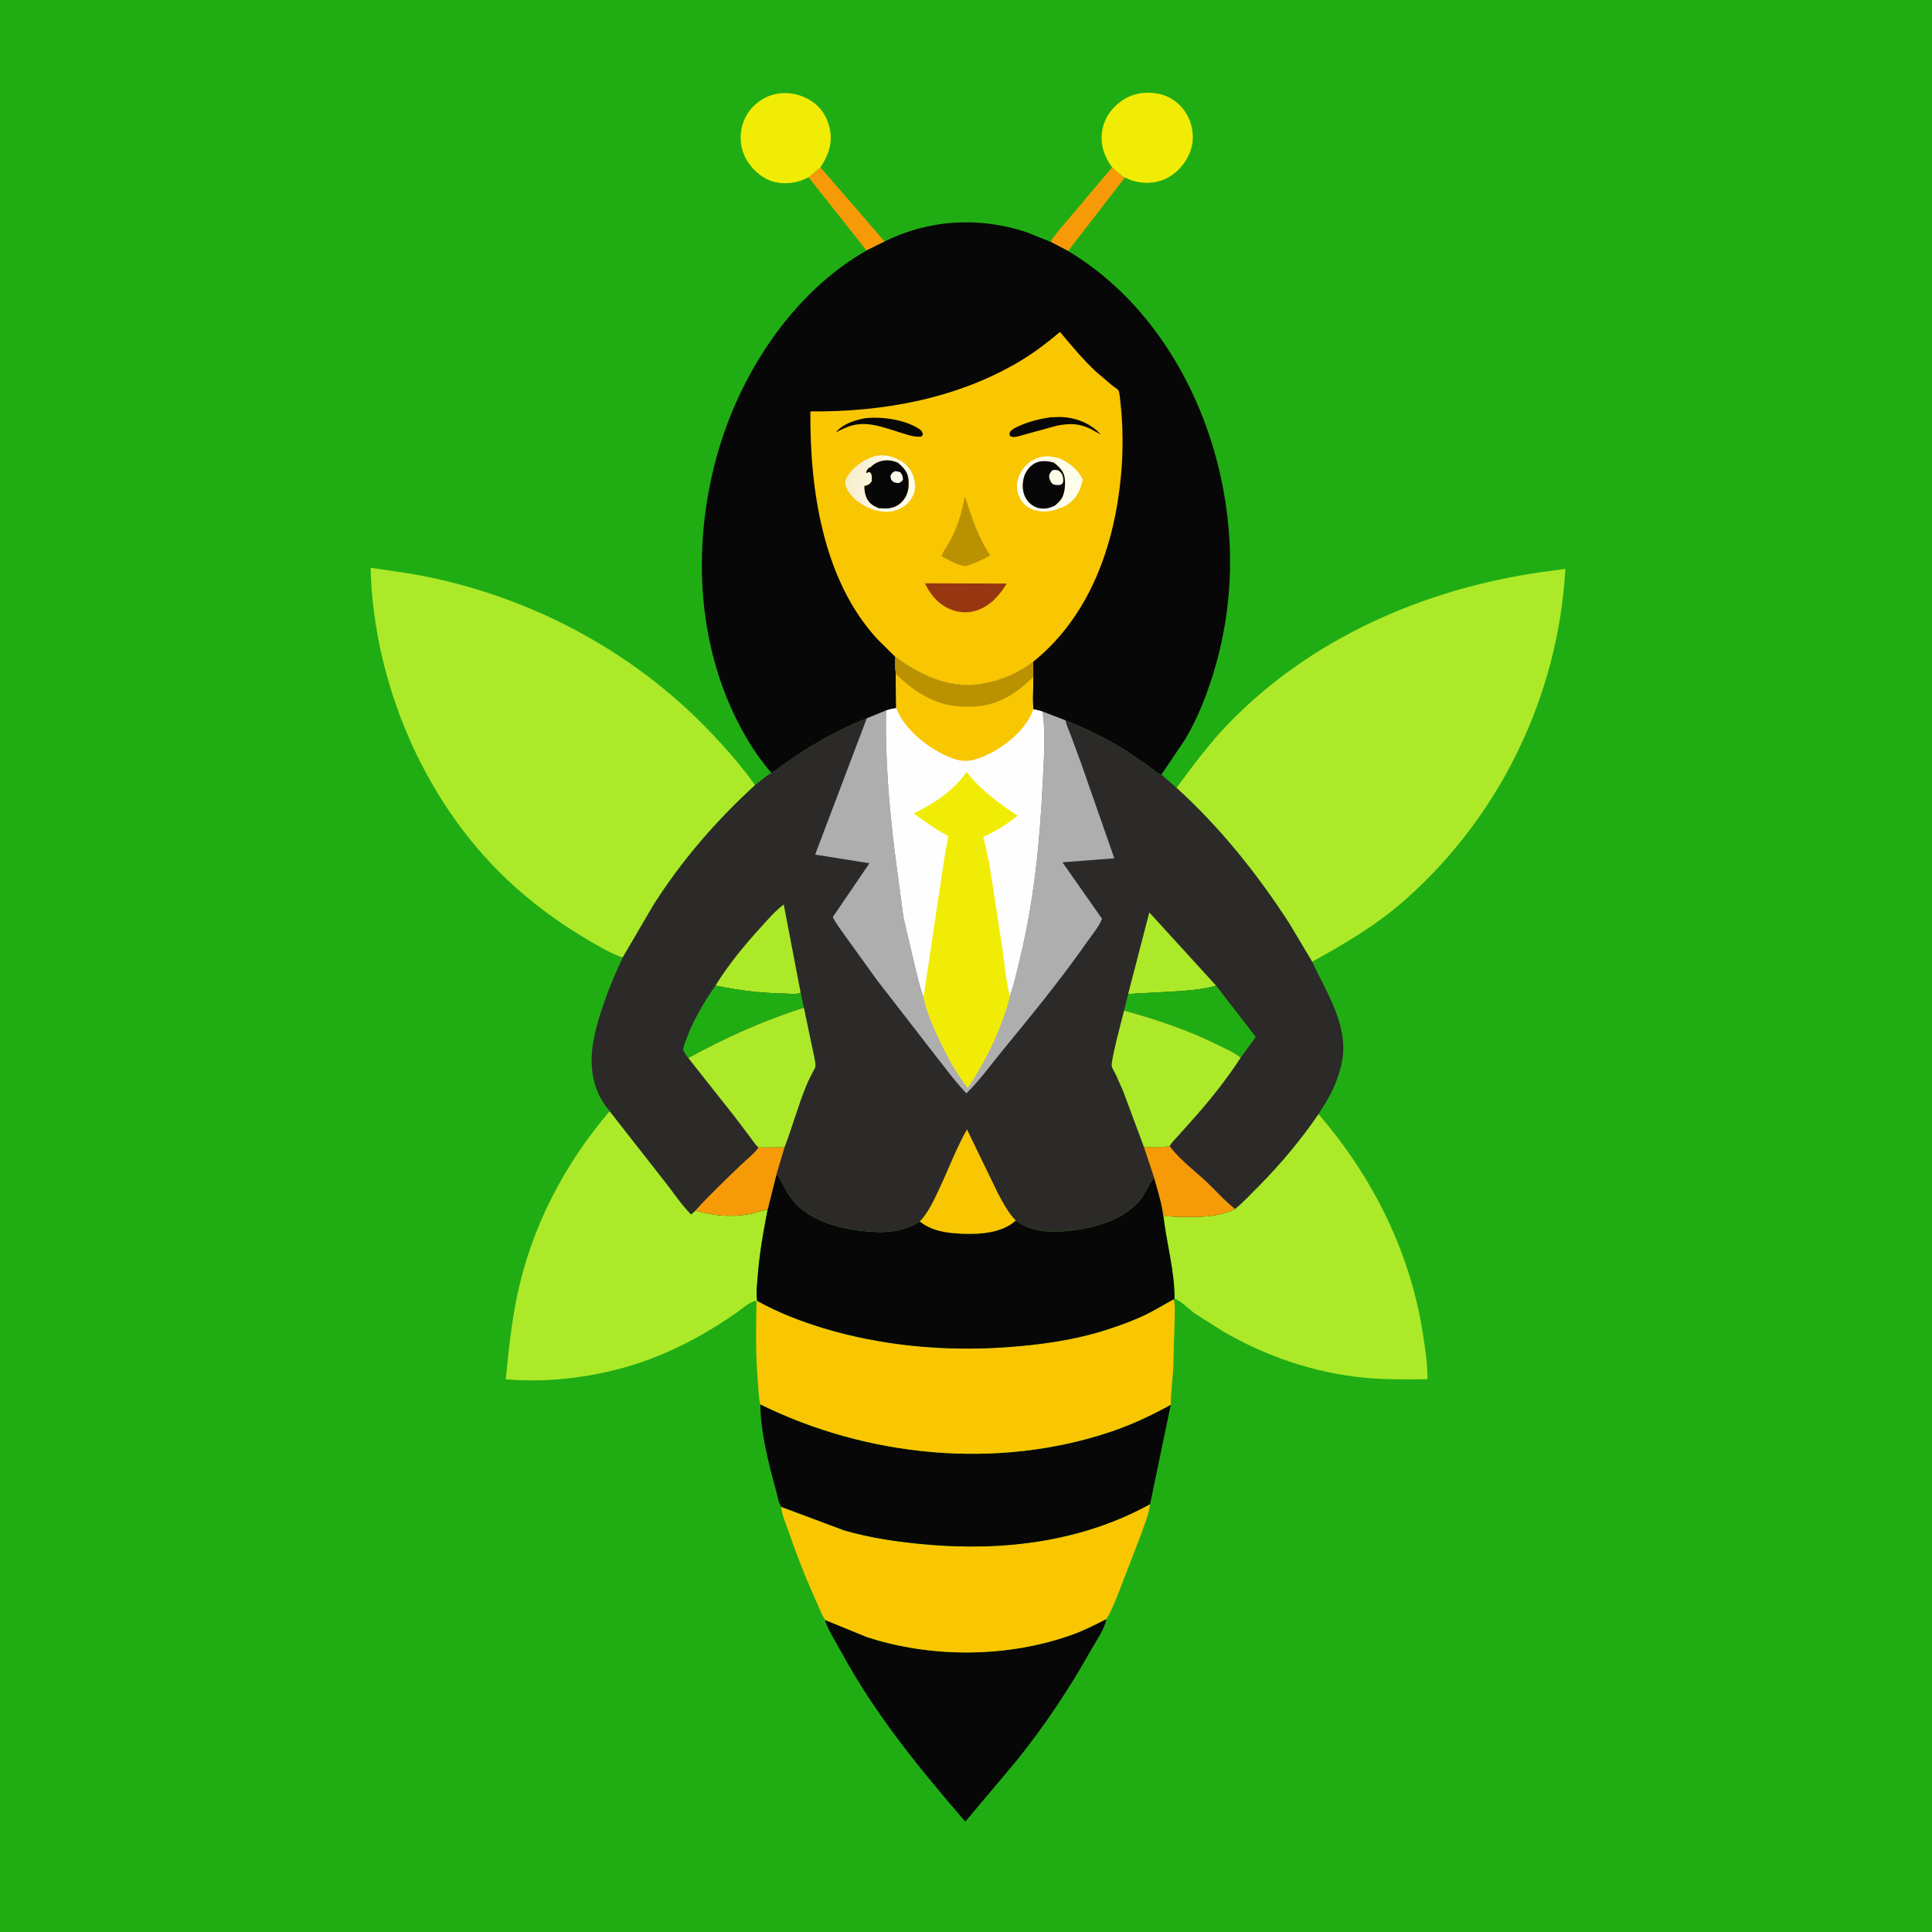 <?xml version="1.0" encoding="utf-8" ?>
<svg xmlns="http://www.w3.org/2000/svg" xmlns:xlink="http://www.w3.org/1999/xlink" width="1024" height="1024">
	<path fill="#20AD14" d="M-0 -0L1024 0L1024 1024L-0 1024L0 -0Z"/>
	<path fill="#F69B07" d="M434.831 88.687L468.865 128.001L459.265 132.771L428.544 93.953L434.831 88.687Z"/>
	<path fill="#F69B07" d="M589.467 88.67C591.619 90.605 593.698 92.586 596.188 94.086L566.132 133.044L556.806 128.156C559.742 123.384 564.024 118.919 567.598 114.582L589.467 88.67Z"/>
	<path fill="#F1EC05" d="M428.544 93.953L425.168 95.478C419.415 97.627 412.53 97.787 406.904 95.164C401.05 92.435 395.899 86.745 393.836 80.637C391.689 74.281 392.271 67.381 395.464 61.5C398.534 55.843 404.123 51.609 410.329 50.021C416.929 48.331 424.238 49.815 429.906 53.465C435.601 57.132 438.68 62.478 439.952 69.025C441.341 76.174 438.803 82.852 434.831 88.687L428.544 93.953Z"/>
	<path fill="#F1EC05" d="M589.467 88.67C585.273 83.061 583.121 76.76 584.133 69.712C585.094 63.023 588.895 57.42 594.339 53.551C600.074 49.475 607.139 48.328 613.977 49.679C619.912 50.852 625.067 54.463 628.36 59.522C631.666 64.599 633.049 71.334 631.729 77.25C630.234 83.95 625.69 90.169 619.792 93.714C614.309 97.01 607.544 97.704 601.386 96.068C599.58 95.589 597.873 94.883 596.188 94.086C593.698 92.586 591.619 90.605 589.467 88.67Z"/>
	<path fill="#080707" d="M586.409 858.123C585.521 863.353 580.846 869.939 578.198 874.656C566.562 895.382 553.471 914.996 538.55 933.507L511.621 965.49C487.098 937.047 463.758 908.533 445.761 875.361C442.915 870.116 439.397 864.734 437.34 859.143L437.556 858.71L459.294 867.612C493.73 878.919 534.563 878.667 568.691 866.253C574.835 864.018 580.587 861.07 586.409 858.123Z"/>
	<path fill="#F9C602" d="M609.584 797.212C608.926 802.801 606.309 808.702 604.474 814.034L592.115 846.14C590.379 850.097 588.763 854.508 586.409 858.123C580.587 861.07 574.835 864.018 568.691 866.253C534.563 878.667 493.73 878.919 459.294 867.612L437.556 858.71C435.457 856.066 434.072 851.912 432.664 848.827C427.025 836.473 422.183 824.02 417.775 811.182C416.392 807.154 414.427 802.911 414.05 798.643L447.315 811.093C461.435 815.195 476.152 817.284 490.765 818.59C531.644 822.242 573.245 817.246 609.584 797.212Z"/>
	<path fill="#080707" d="M402.975 744.328C459.678 772.323 528.675 779.121 588.988 758.76C600.038 755.029 610.345 750.161 620.53 744.528L609.584 797.212C573.245 817.246 531.644 822.242 490.765 818.59C476.152 817.284 461.435 815.195 447.315 811.093L414.05 798.643C412.628 796.558 412.009 792.556 411.326 790.074C407.37 775.699 403.139 759.265 402.975 744.328Z"/>
	<path fill="#ACEA29" d="M698.806 590.51C727.583 623.712 747.668 664.004 754.268 707.577C755.437 715.293 756.682 723.176 756.606 731C745.235 731.129 733.874 731.29 722.542 730.157C696.294 727.532 670.873 718.836 648.125 705.587L633.492 696.305C630.218 694.034 626.156 689.54 622.521 688.343C622.581 673.681 618.342 659.202 616.66 644.741C619.116 644.422 622.021 644.922 624.528 644.958C634.515 645.101 645.496 645.356 654.646 640.762C659.068 637.053 663.148 632.734 667.201 628.63C678.87 616.816 689.413 604.205 698.806 590.51Z"/>
	<path fill="#ACEA29" d="M323.146 588.942L352.22 626.065C356.753 631.804 361.159 638.448 366.25 643.641C367.144 643.012 367.86 642.374 368.617 641.586C377.966 644.319 386.843 645.238 396.504 643.593C400.024 642.994 403.391 641.734 406.889 641.022C404.528 653.059 402.428 665 401.529 677.25C401.241 681.187 400.652 685.6 401.332 689.492L400.974 689.58C398.046 689.299 393.031 693.892 390.595 695.596C376.398 705.525 361.65 713.779 345.448 719.995C321.838 729.054 293.245 733.359 268.082 731.021C269.534 716.269 271.003 701.532 274.043 687C281.704 650.372 298.966 617.28 323.146 588.942Z"/>
	<path fill="#F9C602" d="M622.137 688.624C622.983 692.383 622.566 696.8 622.554 700.66L621.778 726.372C621.381 732.32 620.505 738.593 620.53 744.528C610.345 750.161 600.038 755.029 588.988 758.76C528.675 779.121 459.678 772.323 402.975 744.328C402.131 741.035 402.078 737.037 401.769 733.64C400.44 719.005 400.696 704.255 400.974 689.58L401.332 689.492C412.172 695.523 424.147 700.215 436.004 703.82C467.149 713.291 500.602 716.336 533 714.072C551.272 712.796 569.507 710.316 586.987 704.631C593.734 702.436 600.6 699.974 607 696.892C612.203 694.386 617.052 691.333 622.137 688.624Z"/>
	<path fill="#080707" d="M411.573 622.264L412.146 623.087C414.942 627.198 416.569 631.608 419.75 635.582L420.229 636.195C428.612 646.76 444.153 650.966 456.92 652.423C467.905 653.676 478.007 653.479 487.525 647.42C493.873 652.391 501.515 653.505 509.345 653.858C518.938 654.291 530.943 653.719 538.375 646.877C545.427 652.285 554.671 653.343 563.276 652.673C577.591 651.559 594.942 647.563 604.389 635.92C607.089 632.593 608.447 628.107 611.2 625.061L611.787 624.435C613.594 630.914 615.842 638.066 616.66 644.741C618.342 659.202 622.581 673.681 622.521 688.343L622.137 688.624C617.052 691.333 612.203 694.386 607 696.892C600.6 699.974 593.734 702.436 586.987 704.631C569.507 710.316 551.272 712.796 533 714.072C500.602 716.336 467.149 713.291 436.004 703.82C424.147 700.215 412.172 695.523 401.332 689.492C400.652 685.6 401.241 681.187 401.529 677.25C402.428 665 404.528 653.059 406.889 641.022L411.573 622.264Z"/>
	<path fill="#ACEA29" d="M330.071 507.462C323.972 505.498 318.221 502.029 312.699 498.814C296.62 489.453 281.795 478.582 268.308 465.766C224.352 423.996 197.931 361.442 196.422 300.92L217.965 304.125C278.345 314.641 334.776 344.061 376.98 388.491C385.171 397.113 393.348 406.415 400.184 416.154C379.509 435.134 361.544 455.783 346.444 479.511L330.071 507.462Z"/>
	<path fill="#ACEA29" d="M623.57 417.564C631.985 406.312 640.531 394.598 650.259 384.435C694.157 338.574 754.598 312.216 816.812 303.241L829.674 301.525C825.909 368.346 795.561 431.474 745.748 476.063C730.29 489.899 713.514 499.768 695.457 509.732L683.372 489.467C666.41 463.232 646.722 438.603 623.57 417.564Z"/>
	<path fill="#080707" d="M468.865 128.001C492.434 116.253 519.099 114.779 544.08 123.069L556.806 128.156L566.132 133.044C607.017 157.489 634.031 200.689 645.497 246.25C654.72 282.899 654.238 320.412 643.182 356.63C639.509 368.662 634.675 380.919 628.228 391.747L615.598 410.539C613.453 410.168 610.401 407.159 608.52 405.805L595.679 397.159C585.778 391.142 575.514 386.065 564.734 381.823L552.593 377.149C550.989 376.575 549.291 376.246 547.632 375.855C546.957 370.522 547.61 364.259 547.651 358.833L547.636 350.79C539.432 357.008 530.545 360.763 520.402 362.456C503.216 365.326 488.142 357.965 474.619 348.257C474.622 351.259 474.45 354.39 474.851 357.362L475.056 375.287C473.197 375.61 471.351 375.854 469.6 376.588L459.392 380.752C446.291 385.847 434.078 392.647 422.334 400.338L413.655 406.301C412.16 407.391 410.521 408.871 408.867 409.671C403.504 403.452 398.813 396.698 394.75 389.562C369.477 345.166 366.453 290.973 379.768 242.313C391.641 198.923 419.587 155.431 459.265 132.771L468.865 128.001Z"/>
	<path fill="#F9C602" d="M474.619 348.257L465.048 338.773C436.139 307.472 429.139 259.134 429.527 218.047C468.483 218.457 508.765 211.026 542.335 190.374C549.255 186.116 555.598 181.149 561.819 175.943C567.981 183.238 573.965 190.553 580.978 197.06L589.444 204.285C590.15 204.844 592.385 206.204 592.788 206.907C593.453 208.066 593.648 211.56 593.818 213.006C595.281 225.392 595.315 239.056 594.201 251.473C590.904 288.252 578.115 325.444 548.886 349.705C548.462 350.057 548.003 350.378 547.636 350.79C539.432 357.008 530.545 360.763 520.402 362.456C503.216 365.326 488.142 357.965 474.619 348.257Z"/>
	<path fill="#FEFDEC" d="M476.523 243.773C479.462 244.953 482.672 248.646 483.799 251.547C485.128 254.968 485.618 259.031 484.011 262.427C482.134 266.393 479.35 268.858 475.22 270.348C471.943 271.53 467.72 271.438 464.401 270.52L465.748 269.342L469.004 269.507C472.394 269.574 475.544 268.538 477.952 266.072C481.131 262.815 481.842 258.879 481.534 254.474C481.233 250.179 478.939 247.866 475.884 245.25L476.523 243.773Z"/>
	<path fill="#FEFEFE" d="M561.034 269.563C557.422 271.09 552.745 271.606 548.906 270.519C545.358 269.514 542.669 267.718 540.855 264.47C539.046 261.229 538.451 257.735 539.516 254.125C540.769 249.88 543.381 246.203 547.261 244.025C552.231 241.236 556.013 241.477 561.377 242.905L560.27 243.461L559.728 243.268C558.986 243.021 558.283 242.895 557.524 242.729L556.956 242.586C555.259 242.281 551.969 242.548 550.5 243.5L550.125 243.875C551.166 243.918 551.261 243.742 552.25 243.5C553.684 243.149 555.403 243.614 556.75 244L558.245 244.25L558.552 244.883L558.392 245.129C554.978 244.3 551.432 243.855 548.25 245.699C545.423 247.337 543.286 250.325 542.558 253.5C541.679 257.33 541.918 261.479 544.185 264.816C545.791 267.179 548.45 269.044 551.315 269.437C554.278 269.843 556.352 269.236 559 268.067C560.018 268.827 559.885 269.029 561.226 268.922L561.034 269.563Z"/>
	<path fill="#080707" d="M458.809 221.6C467.449 220.79 478.573 222.264 486.208 226.75C488.011 227.809 488.649 228.278 489.222 230.25L488.363 231.34C484.487 232.039 479.092 229.779 475.378 228.687C467.741 226.341 460.435 223.51 452.331 225.329C449.094 226.055 445.99 227.682 443.034 229.14C446.972 224.479 453.067 222.697 458.809 221.6Z"/>
	<path fill="#080707" d="M556.746 221.167L561.75 221.013C569.925 221.178 577.728 224.128 583.344 230.156C581.43 229.333 579.706 228.141 577.822 227.25C571.557 224.287 566.787 224.337 560.088 225.639L540.162 231.129C538.407 231.561 536.84 231.976 535.25 231.025C535.118 230.117 534.837 229.728 535.365 228.918C536.253 227.558 538.228 226.67 539.671 225.995C545.111 223.449 550.835 222.067 556.746 221.167Z"/>
	<path fill="#FEFDEC" d="M558.392 245.129L558.552 244.883L558.245 244.25L556.75 244C555.403 243.614 553.684 243.149 552.25 243.5C551.261 243.742 551.166 243.918 550.125 243.875L550.5 243.5C551.969 242.548 555.259 242.281 556.956 242.586L557.524 242.729C558.283 242.895 558.986 243.021 559.728 243.268L560.27 243.461L561.377 242.905C567.097 245.477 570.939 248.479 573.91 254.134C572.605 259.797 570.771 264.089 565.75 267.466C564.307 268.437 562.724 269.163 561.034 269.563L561.226 268.922C559.885 269.029 560.018 268.827 559 268.067C560.142 267.078 561.386 266.047 562.277 264.815C564.43 261.839 564.841 256.571 564.252 252.983C563.697 249.605 561.017 247.038 558.392 245.129Z"/>
	<defs>
		<linearGradient id="gradient_0" gradientUnits="userSpaceOnUse" x1="449.794" y1="251.269" x2="468.233" y2="255.799">
			<stop offset="0" stop-color="#F7EECA"/>
			<stop offset="1" stop-color="#FEF8EC"/>
		</linearGradient>
	</defs>
	<path fill="url(#gradient_0)" d="M464.401 270.52C463.556 270.386 463.839 270.467 462.976 270.17C457.175 268.173 450.986 264.102 448.505 258.25C447.961 256.969 447.748 255.277 448.356 253.99C451.063 248.26 457.409 243.691 463.316 241.886C467.561 240.589 472.785 241.676 476.523 243.773L475.884 245.25C472.154 243.758 469.039 243.45 465.25 245.001C463.647 245.657 462.531 246.503 461.353 247.75L460.495 247.948C459.792 248.952 459.037 249.561 459.099 250.816L460.5 250.108C461.182 250.506 461.582 250.523 461.842 251.328C462.233 252.536 462.116 253.751 462.07 255C461.155 256.52 460.453 256.992 458.743 257.448L458.15 257.581C458.095 260.708 458.824 264.165 461.065 266.469C462.377 267.818 464.032 268.626 465.748 269.342L464.401 270.52Z"/>
	<path fill="#BA9101" d="M511.407 262.99C515.095 274.479 518.233 284.115 524.789 294.458C520.8 296.77 516.067 298.756 511.661 300.08C507.385 299.654 502.97 296.821 499.157 294.888C498.943 293.65 501.817 289.664 502.584 288.367C507.282 280.421 509.724 272.018 511.407 262.99Z"/>
	<path fill="#080707" d="M559 268.067C556.352 269.236 554.278 269.843 551.315 269.437C548.45 269.044 545.791 267.179 544.185 264.816C541.918 261.479 541.679 257.33 542.558 253.5C543.286 250.325 545.423 247.337 548.25 245.699C551.432 243.855 554.978 244.3 558.392 245.129C561.017 247.038 563.697 249.605 564.252 252.983C564.841 256.571 564.43 261.839 562.277 264.815C561.386 266.047 560.142 267.078 559 268.067Z"/>
	<path fill="#FEFDEC" d="M557.756 249.25C559.053 248.93 559.718 249.028 561 249.378C561.933 250.101 562.511 250.513 563.026 251.612C563.555 252.741 563.762 254.882 563.28 256.029C562.997 256.701 562.369 256.757 561.75 257.024C560.177 257.115 559.193 257.194 557.75 256.408C556.903 255.43 556.158 254.083 556.086 252.75C556 251.169 556.798 250.368 557.756 249.25Z"/>
	<path fill="#080707" d="M465.748 269.342C464.032 268.626 462.377 267.818 461.065 266.469C458.824 264.165 458.095 260.708 458.15 257.581L458.743 257.448C460.453 256.992 461.155 256.52 462.07 255C462.116 253.751 462.233 252.536 461.842 251.328C461.582 250.523 461.182 250.506 460.5 250.108L459.099 250.816C459.037 249.561 459.792 248.952 460.495 247.948L461.353 247.75C462.531 246.503 463.647 245.657 465.25 245.001C469.039 243.45 472.154 243.758 475.884 245.25C478.939 247.866 481.233 250.179 481.534 254.474C481.842 258.879 481.131 262.815 477.952 266.072C475.544 268.538 472.394 269.574 469.004 269.507L465.748 269.342Z"/>
	<path fill="#FEFDEC" d="M474.359 249.75C475.436 249.745 476.143 250.008 477.176 250.311C478.397 251.939 478.456 252.211 478.585 254.25C477.848 255.383 477.491 255.461 476.25 256.051C475.214 255.995 474.486 255.802 473.5 255.511C472.154 254.204 472.206 254.125 471.949 252.25C472.755 250.75 472.753 250.512 474.359 249.75Z"/>
	<path fill="#973711" d="M490.215 309.161L533.534 309.293C531.561 312.903 529.096 315.628 526.239 318.545C524.65 319.773 523.037 321.064 521.267 322.02C516.278 324.715 510.66 325.299 505.25 323.489C497.94 321.043 493.535 315.895 490.215 309.161Z"/>
	<path fill="#2C2A29" d="M474.619 348.257C488.142 357.965 503.216 365.326 520.402 362.456C530.545 360.763 539.432 357.008 547.636 350.79L547.651 358.833C547.61 364.259 546.957 370.522 547.632 375.855C549.291 376.246 550.989 376.575 552.593 377.149L564.734 381.823C575.514 386.065 585.778 391.142 595.679 397.159L608.52 405.805C610.401 407.159 613.453 410.168 615.598 410.539L623.57 417.564C646.722 438.603 666.41 463.232 683.372 489.467L695.457 509.732C702.035 523.816 712.148 539.578 711.986 555.761C711.928 561.56 710.439 567.141 708.46 572.547C706.084 579.036 702.633 584.784 698.806 590.51C689.413 604.205 678.87 616.816 667.201 628.63C663.148 632.734 659.068 637.053 654.646 640.762C645.496 645.356 634.515 645.101 624.528 644.958C622.021 644.922 619.116 644.422 616.66 644.741C615.842 638.066 613.594 630.914 611.787 624.435L611.2 625.061C608.447 628.107 607.089 632.593 604.389 635.92C594.942 647.563 577.591 651.559 563.276 652.673C554.671 653.343 545.427 652.285 538.375 646.877C530.943 653.719 518.938 654.291 509.345 653.858C501.515 653.505 493.873 652.391 487.525 647.42C478.007 653.479 467.905 653.676 456.92 652.423C444.153 650.966 428.612 646.76 420.229 636.195L419.75 635.582C416.569 631.608 414.942 627.198 412.146 623.087L411.573 622.264L406.889 641.022C403.391 641.734 400.024 642.994 396.504 643.593C386.843 645.238 377.966 644.319 368.617 641.586C367.86 642.374 367.144 643.012 366.25 643.641C361.159 638.448 356.753 631.804 352.22 626.065L323.146 588.942C320.154 585.317 317.665 581.476 316.069 577.019C311.035 562.956 314.442 548.683 318.948 535C322.065 525.535 325.791 516.46 330.071 507.462L346.444 479.511C361.544 455.783 379.509 435.134 400.184 416.154C403.029 413.925 405.699 411.439 408.867 409.671C410.521 408.871 412.16 407.391 413.655 406.301L422.334 400.338C434.078 392.647 446.291 385.847 459.392 380.752L469.6 376.588C471.351 375.854 473.197 375.61 475.056 375.287L474.851 357.362C474.45 354.39 474.622 351.259 474.619 348.257Z"/>
	<path fill="#F69B07" d="M402 608.173L415.843 608.053L411.573 622.264L406.889 641.022C403.391 641.734 400.024 642.994 396.504 643.593C386.843 645.238 377.966 644.319 368.617 641.586C376.077 633.299 384.357 625.538 392.347 617.755C395.357 614.823 399.722 611.624 402 608.173Z"/>
	<path fill="#F69B07" d="M606.305 607.936C610.728 608.152 615.561 608.242 619.921 607.459C625.213 614.632 633.279 620.575 639.8 626.698C644.747 631.344 649.227 636.661 654.646 640.762C645.496 645.356 634.515 645.101 624.528 644.958C622.021 644.922 619.116 644.422 616.66 644.741C615.842 638.066 613.594 630.914 611.787 624.435L606.305 607.936Z"/>
	<path fill="#ACEA29" d="M597.95 526.806L609.16 483.605L644.543 522.388C638.532 524.234 632.159 524.753 625.923 525.292L597.95 526.806Z"/>
	<path fill="#ACEA29" d="M379.249 522.332C386.166 511.162 394.636 500.908 403.475 491.217C407.169 487.167 410.987 482.672 415.398 479.406L424.362 526.147C422.272 527.162 418.542 526.653 416.207 526.608C403.868 526.369 391.3 525.003 379.249 522.332Z"/>
	<path fill="#20AD14" d="M379.249 522.332C391.3 525.003 403.868 526.369 416.207 526.608C418.542 526.653 422.272 527.162 424.362 526.147L426.086 534.128C404.62 540.885 384.573 550.024 364.807 560.751C363.634 559.461 362.903 558.142 362.094 556.603C362.243 554.28 363.401 551.814 364.208 549.642C367.715 540.189 373.518 530.607 379.249 522.332Z"/>
	<path fill="#20AD14" d="M644.543 522.388L665.579 549.592L657.582 560.587C654.372 557.937 649.966 556.03 646.259 554.178C629.944 546.027 613.325 540.451 595.792 535.63L597.95 526.806L625.923 525.292C632.159 524.753 638.532 524.234 644.543 522.388Z"/>
	<path fill="#F9C602" d="M487.525 647.42C492.222 642.301 494.833 636.478 497.76 630.256C502.674 619.811 506.841 608.626 512.512 598.604L529.042 632.726C531.686 637.611 534.119 642.356 537.951 646.433L538.375 646.877C530.943 653.719 518.938 654.291 509.345 653.858C501.515 653.505 493.873 652.391 487.525 647.42Z"/>
	<path fill="#ACEA29" d="M364.807 560.751C384.573 550.024 404.62 540.885 426.086 534.128L430.536 555.368C431.103 558.289 432.137 561.855 432.213 564.81C432.241 565.858 431.331 567.155 430.863 568.067C429.602 570.521 428.372 572.943 427.323 575.498C422.923 586.211 419.968 597.302 415.843 608.053L402 608.173C400.323 606.733 398.989 604.578 397.652 602.8L389.774 592.368L364.807 560.751Z"/>
	<path fill="#ACEA29" d="M595.792 535.63C613.325 540.451 629.944 546.027 646.259 554.178C649.966 556.03 654.372 557.937 657.582 560.587C650.652 571.238 642.922 581.094 634.564 590.655L625.125 601.254C623.35 603.228 621.288 605.176 619.921 607.459C615.561 608.242 610.728 608.152 606.305 607.936L595.358 578.499L591.5 569.75C590.85 568.368 589.712 566.693 589.277 565.264C588.531 562.809 594.814 539.578 595.792 535.63Z"/>
	<path fill="#AEAEAE" d="M459.392 380.752L469.6 376.588C469.176 401.917 471.136 426.535 474.238 451.644L478.813 486.019L484.083 508.69C485.723 515.313 487.149 522.162 489.504 528.568C491.201 536.651 494.62 544.46 498.196 551.876C502.395 560.581 506.946 568.992 512.901 576.644C520.055 566.014 526.162 554.442 530.686 542.447C532.453 537.764 534.256 532.939 535.203 528.01C537.52 521.762 538.942 514.918 540.52 508.444C548.172 477.054 551.233 445.176 552.764 412.982C553.328 401.138 554.247 388.937 552.593 377.149L564.734 381.823C565.236 384.433 566.649 387.307 567.589 389.802L572.963 404.429L590.605 454.907L563.115 457.047L584.098 486.975C582.543 491.081 578.719 495.593 576.167 499.246C562.299 519.092 546.992 537.763 531.629 556.456C525.327 564.124 519.306 572.594 512.216 579.504C506.222 573.235 500.967 565.959 495.568 559.162L464.908 519.586L447.544 495.488C445.517 492.503 442.933 489.334 441.405 486.076L460.814 457.532L432.046 452.962L459.23 381.201L459.392 380.752Z"/>
	<path fill="#FEFEFE" d="M474.619 348.257C488.142 357.965 503.216 365.326 520.402 362.456C530.545 360.763 539.432 357.008 547.636 350.79L547.651 358.833C547.61 364.259 546.957 370.522 547.632 375.855C549.291 376.246 550.989 376.575 552.593 377.149C554.247 388.937 553.328 401.138 552.764 412.982C551.233 445.176 548.172 477.054 540.52 508.444C538.942 514.918 537.52 521.762 535.203 528.01C534.256 532.939 532.453 537.764 530.686 542.447C526.162 554.442 520.055 566.014 512.901 576.644C506.946 568.992 502.395 560.581 498.196 551.876C494.62 544.46 491.201 536.651 489.504 528.568C487.149 522.162 485.723 515.313 484.083 508.69L478.813 486.019L474.238 451.644C471.136 426.535 469.176 401.917 469.6 376.588C471.351 375.854 473.197 375.61 475.056 375.287L474.851 357.362C474.45 354.39 474.622 351.259 474.619 348.257Z"/>
	<path fill="#F9C602" d="M474.619 348.257C488.142 357.965 503.216 365.326 520.402 362.456C530.545 360.763 539.432 357.008 547.636 350.79L547.651 358.833C547.61 364.259 546.957 370.522 547.632 375.855L546.762 378.25C542.244 388.49 530.085 397.563 519.867 401.497C512.505 404.332 508.139 403.65 501.107 400.391C490.913 395.667 479.049 386.119 475.056 375.287L474.851 357.362C474.45 354.39 474.622 351.259 474.619 348.257Z"/>
	<path fill="#BA9101" d="M474.619 348.257C488.142 357.965 503.216 365.326 520.402 362.456C530.545 360.763 539.432 357.008 547.636 350.79L547.651 358.833C538.997 367.16 530.062 373.388 517.633 374.383C504.305 375.45 494.148 372.473 483.38 364.595C480.403 362.417 477.667 359.757 474.851 357.362C474.45 354.39 474.622 351.259 474.619 348.257Z"/>
	<path fill="#F1EC05" d="M489.504 528.568L499.373 462.422L501.295 450.076C501.717 447.802 502.506 445.316 502.527 443.027C495.964 439.809 490.246 435.369 484.283 431.196C495.201 425.645 505.223 419.368 512.325 409.107L512.585 409.453C519.453 418.418 529.901 426.218 539.368 432.299C533.739 436.86 527.787 440.709 521.107 443.545C523.612 452.58 524.988 462.021 526.463 471.274L531.429 503.661C532.526 511.579 533.189 520.284 535.203 528.01C534.256 532.939 532.453 537.764 530.686 542.447C526.162 554.442 520.055 566.014 512.901 576.644C506.946 568.992 502.395 560.581 498.196 551.876C494.62 544.46 491.201 536.651 489.504 528.568Z"/>
</svg>
